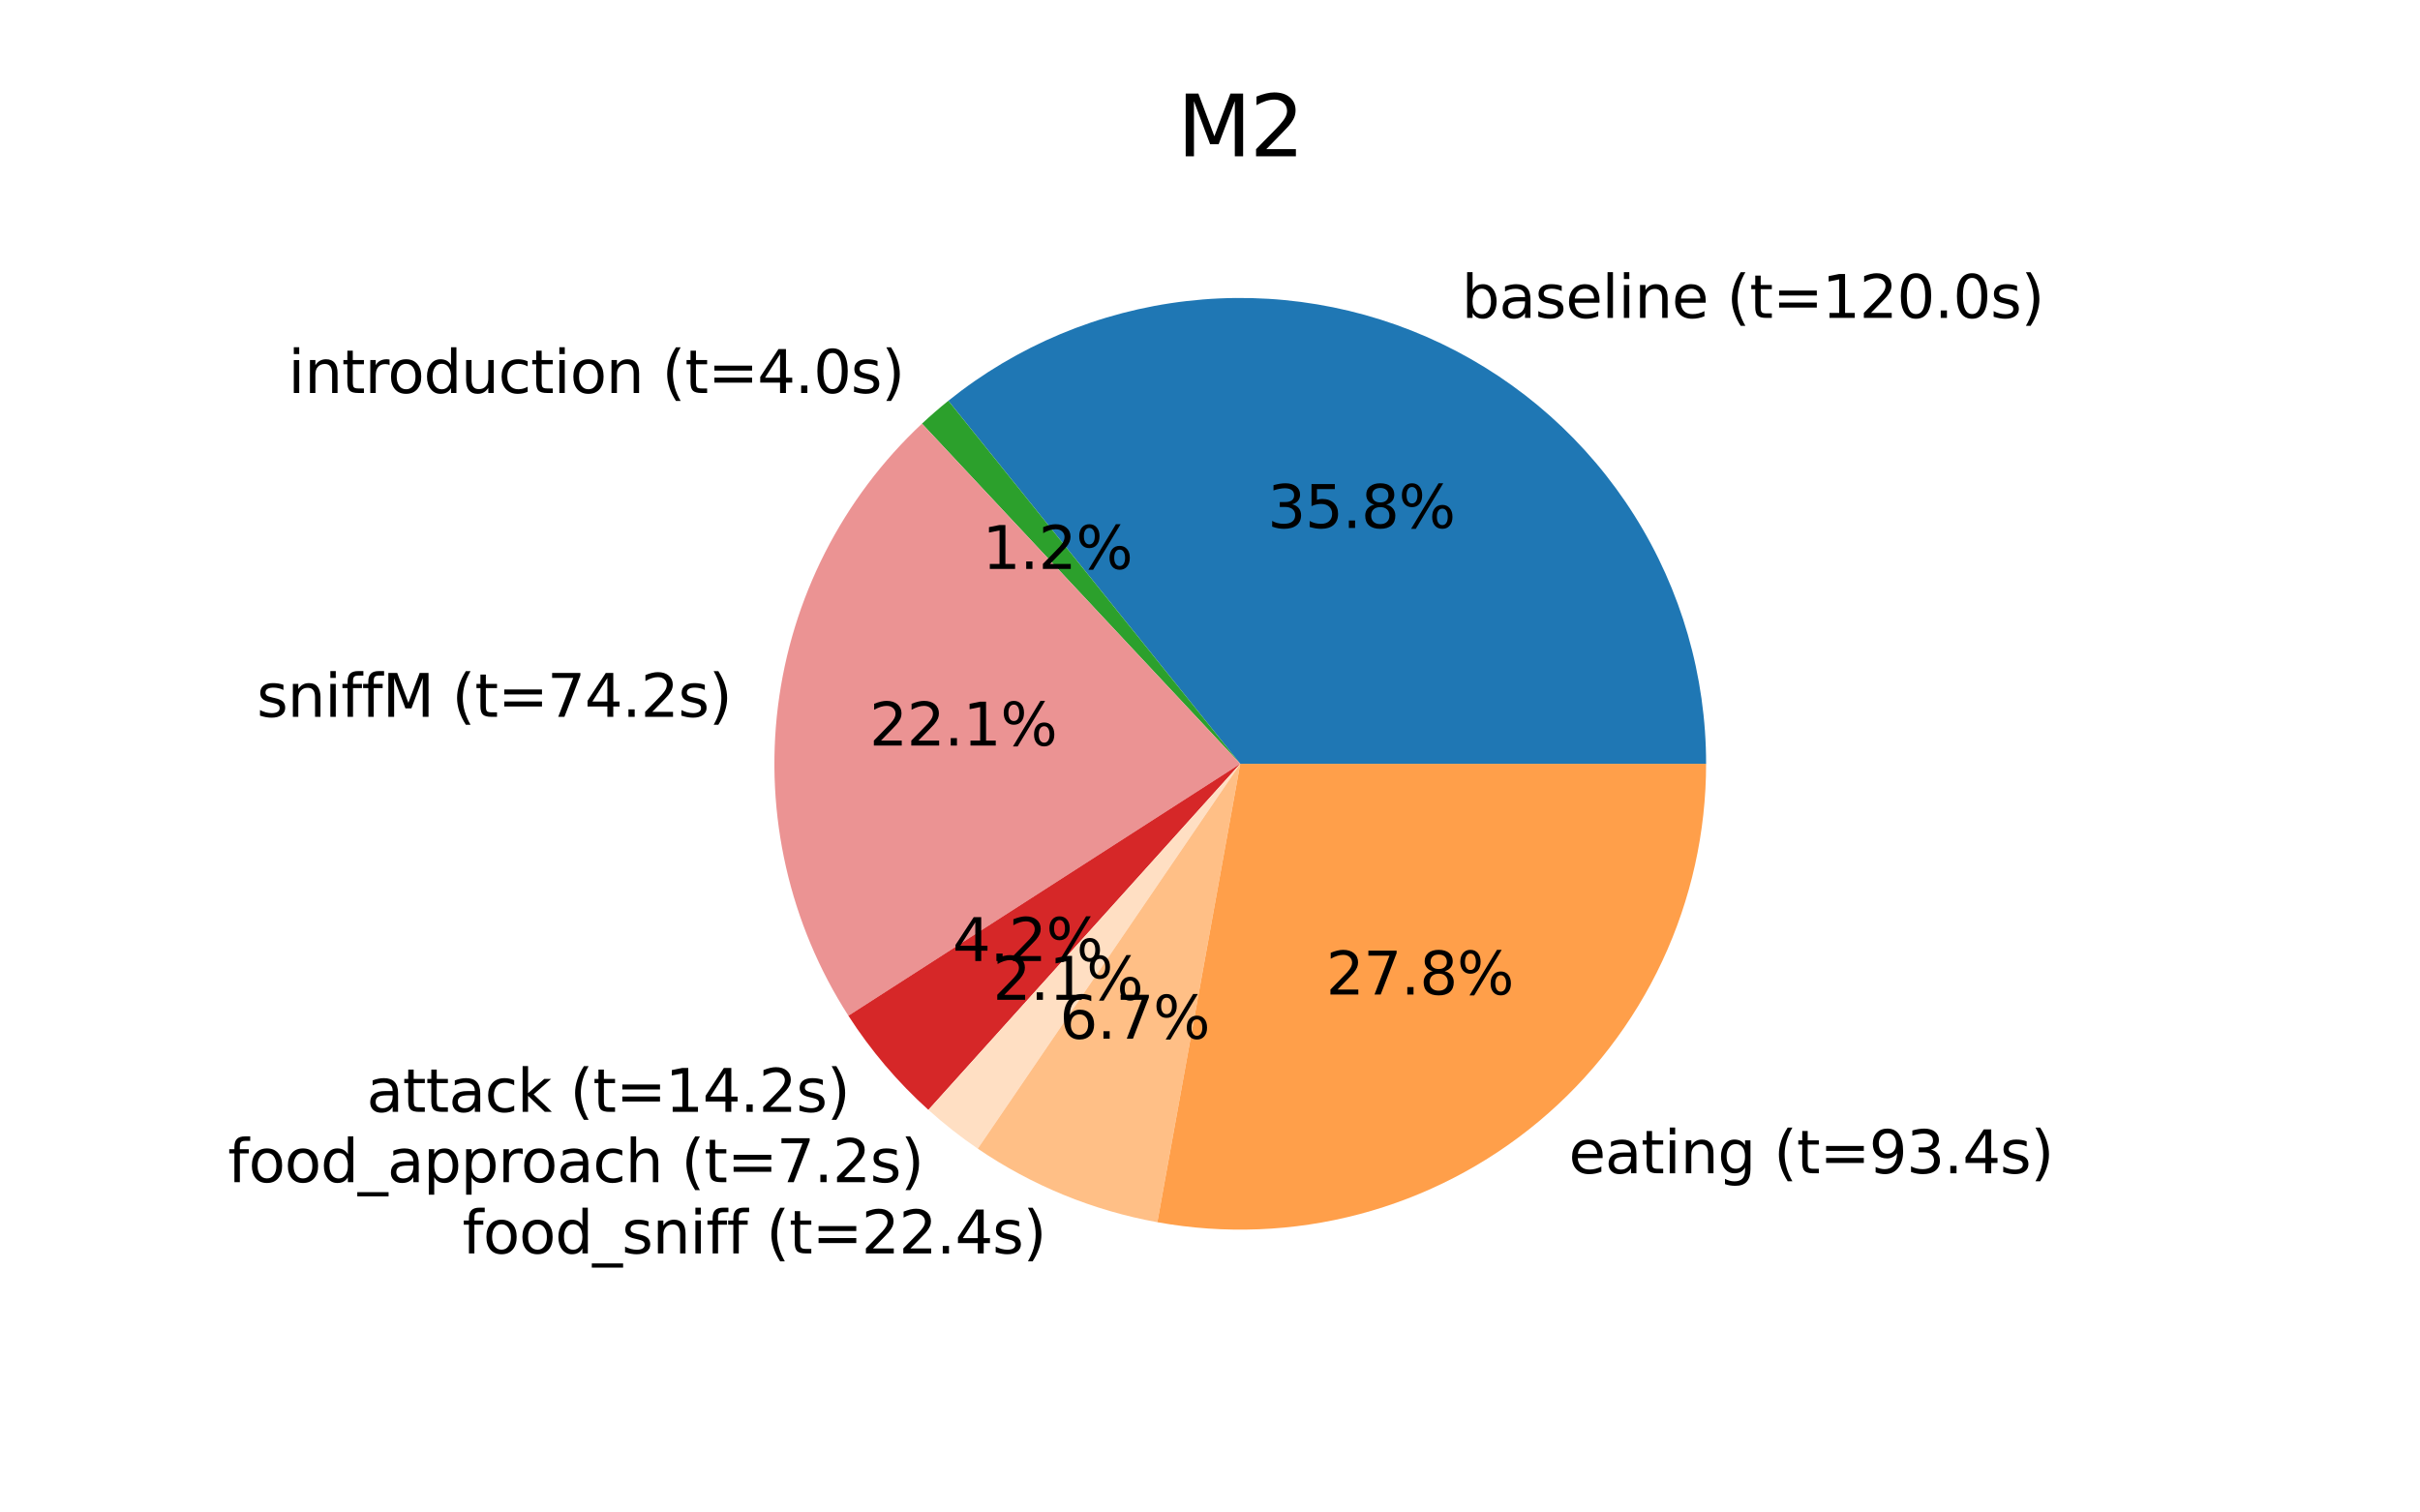 <?xml version="1.0" encoding="UTF-8" standalone="no"?>
<svg
   width="576pt"
   height="360pt"
   viewBox="0 0 576 360"
   version="1.1"
   id="svg170"
   sodipodi:docname="BehaviorDurationM2_Processed.svg"
   inkscape:version="1.3.2 (091e20e, 2023-11-25)"
   inkscape:export-filename="BehaviorDurationM2_Processed.png"
   inkscape:export-xdpi="96"
   inkscape:export-ydpi="96"
   xmlns:inkscape="http://www.inkscape.org/namespaces/inkscape"
   xmlns:sodipodi="http://sodipodi.sourceforge.net/DTD/sodipodi-0.dtd"
   xmlns:xlink="http://www.w3.org/1999/xlink"
   xmlns="http://www.w3.org/2000/svg"
   xmlns:svg="http://www.w3.org/2000/svg"
   xmlns:rdf="http://www.w3.org/1999/02/22-rdf-syntax-ns#"
   xmlns:cc="http://creativecommons.org/ns#"
   xmlns:dc="http://purl.org/dc/elements/1.1/">
  <sodipodi:namedview
     id="namedview170"
     pagecolor="#ffffff"
     bordercolor="#000000"
     borderopacity="0.25"
     inkscape:showpageshadow="2"
     inkscape:pageopacity="0.0"
     inkscape:pagecheckerboard="0"
     inkscape:deskcolor="#d1d1d1"
     inkscape:document-units="pt"
     inkscape:zoom="0.49166667"
     inkscape:cx="384.40678"
     inkscape:cy="240"
     inkscape:window-width="1680"
     inkscape:window-height="997"
     inkscape:window-x="0"
     inkscape:window-y="25"
     inkscape:window-maximized="1"
     inkscape:current-layer="figure_1" />
  <defs
     id="defs1">
    <style
       type="text/css"
       id="style1">*{stroke-linejoin: round; stroke-linecap: butt}</style>
  </defs>
  <g
     id="figure_1">
    <g
       id="axes_1">
      <g
         id="patch_2">
        <path
           d="M 406.08 181.8  C 406.08 160.893 400.167 140.406 389.026 122.714  C 377.884 105.023 361.963 90.838 343.108 81.804  C 324.253 72.771 303.222 69.252 282.454 71.655  C 261.685 74.058 242.014 82.288 225.72 95.389  L 295.2 181.8  z "
           style="fill: #1f77b4"
           id="path2" />
      </g>
      <g
         id="patch_3">
        <path
           d="M 225.72 95.389  C 224.641 96.257 223.578 97.144 222.532 98.052  C 221.486 98.96 220.457 99.887 219.446 100.833  L 295.2 181.8  z "
           style="fill: #2ca02c"
           id="path3" />
      </g>
      <g
         id="patch_4">
        <path
           d="M 219.446 100.833  C 200.502 118.557 188.366 142.381 185.166 168.126  C 181.967 193.871 187.902 219.94 201.932 241.762  L 295.2 181.8  z "
           style="fill: #eb9393"
           id="path4" />
      </g>
      <g
         id="patch_5">
        <path
           d="M 201.932 241.762  C 204.591 245.899 207.523 249.854 210.708 253.601  C 213.892 257.349 217.323 260.88 220.976 264.172  L 295.2 181.8  z "
           style="fill: #d62728"
           id="path5" />
      </g>
      <g
         id="patch_6">
        <path
           d="M 220.976 264.172  C 222.828 265.841 224.736 267.447 226.696 268.987  C 228.656 270.527 230.667 272 232.727 273.405  L 295.2 181.8  z "
           style="fill: #ffdfc3"
           id="path6" />
      </g>
      <g
         id="patch_7">
        <path
           d="M 232.727 273.405  C 239.139 277.778 245.993 281.466 253.176 284.408  C 260.359 287.35 267.831 289.529 275.469 290.91  L 295.2 181.8  z "
           style="fill: #ffbf86"
           id="path7" />
      </g>
      <g
         id="patch_8">
        <path
           d="M 275.469 290.91  C 291.441 293.799 307.855 293.145 323.547 288.995  C 339.239 284.846 353.83 277.301 366.286 266.895  C 378.743 256.488 388.764 243.473 395.64 228.77  C 402.516 214.067 406.08 198.031 406.08 181.8  L 295.2 181.8  z "
           style="fill: #ff9f4a"
           id="path8" />
      </g>
      <g
         id="matplotlib.axis_1" />
      <g
         id="matplotlib.axis_2" />
      <g
         id="text_1">
        <!-- baseline (t=120.0s) -->
        <g
           transform="translate(347.899 75.668) scale(0.14 -0.14)"
           id="g26">
          <defs
             id="defs8">
            <path
               id="DejaVuSans-62"
               d="M 3116 1747  Q 3116 2381 2855 2742  Q 2594 3103 2138 3103  Q 1681 3103 1420 2742  Q 1159 2381 1159 1747  Q 1159 1113 1420 752  Q 1681 391 2138 391  Q 2594 391 2855 752  Q 3116 1113 3116 1747  z M 1159 2969  Q 1341 3281 1617 3432  Q 1894 3584 2278 3584  Q 2916 3584 3314 3078  Q 3713 2572 3713 1747  Q 3713 922 3314 415  Q 2916 -91 2278 -91  Q 1894 -91 1617 61  Q 1341 213 1159 525  L 1159 0  L 581 0  L 581 4863  L 1159 4863  L 1159 2969  z "
               transform="scale(0.016)" />
            <path
               id="DejaVuSans-61"
               d="M 2194 1759  Q 1497 1759 1228 1600  Q 959 1441 959 1056  Q 959 750 1161 570  Q 1363 391 1709 391  Q 2188 391 2477 730  Q 2766 1069 2766 1631  L 2766 1759  L 2194 1759  z M 3341 1997  L 3341 0  L 2766 0  L 2766 531  Q 2569 213 2275 61  Q 1981 -91 1556 -91  Q 1019 -91 701 211  Q 384 513 384 1019  Q 384 1609 779 1909  Q 1175 2209 1959 2209  L 2766 2209  L 2766 2266  Q 2766 2663 2505 2880  Q 2244 3097 1772 3097  Q 1472 3097 1187 3025  Q 903 2953 641 2809  L 641 3341  Q 956 3463 1253 3523  Q 1550 3584 1831 3584  Q 2591 3584 2966 3190  Q 3341 2797 3341 1997  z "
               transform="scale(0.016)" />
            <path
               id="DejaVuSans-73"
               d="M 2834 3397  L 2834 2853  Q 2591 2978 2328 3040  Q 2066 3103 1784 3103  Q 1356 3103 1142 2972  Q 928 2841 928 2578  Q 928 2378 1081 2264  Q 1234 2150 1697 2047  L 1894 2003  Q 2506 1872 2764 1633  Q 3022 1394 3022 966  Q 3022 478 2636 193  Q 2250 -91 1575 -91  Q 1294 -91 989 -36  Q 684 19 347 128  L 347 722  Q 666 556 975 473  Q 1284 391 1588 391  Q 1994 391 2212 530  Q 2431 669 2431 922  Q 2431 1156 2273 1281  Q 2116 1406 1581 1522  L 1381 1569  Q 847 1681 609 1914  Q 372 2147 372 2553  Q 372 3047 722 3315  Q 1072 3584 1716 3584  Q 2034 3584 2315 3537  Q 2597 3491 2834 3397  z "
               transform="scale(0.016)" />
            <path
               id="DejaVuSans-65"
               d="M 3597 1894  L 3597 1613  L 953 1613  Q 991 1019 1311 708  Q 1631 397 2203 397  Q 2534 397 2845 478  Q 3156 559 3463 722  L 3463 178  Q 3153 47 2828 -22  Q 2503 -91 2169 -91  Q 1331 -91 842 396  Q 353 884 353 1716  Q 353 2575 817 3079  Q 1281 3584 2069 3584  Q 2775 3584 3186 3129  Q 3597 2675 3597 1894  z M 3022 2063  Q 3016 2534 2758 2815  Q 2500 3097 2075 3097  Q 1594 3097 1305 2825  Q 1016 2553 972 2059  L 3022 2063  z "
               transform="scale(0.016)" />
            <path
               id="DejaVuSans-6c"
               d="M 603 4863  L 1178 4863  L 1178 0  L 603 0  L 603 4863  z "
               transform="scale(0.016)" />
            <path
               id="DejaVuSans-69"
               d="M 603 3500  L 1178 3500  L 1178 0  L 603 0  L 603 3500  z M 603 4863  L 1178 4863  L 1178 4134  L 603 4134  L 603 4863  z "
               transform="scale(0.016)" />
            <path
               id="DejaVuSans-6e"
               d="M 3513 2113  L 3513 0  L 2938 0  L 2938 2094  Q 2938 2591 2744 2837  Q 2550 3084 2163 3084  Q 1697 3084 1428 2787  Q 1159 2491 1159 1978  L 1159 0  L 581 0  L 581 3500  L 1159 3500  L 1159 2956  Q 1366 3272 1645 3428  Q 1925 3584 2291 3584  Q 2894 3584 3203 3211  Q 3513 2838 3513 2113  z "
               transform="scale(0.016)" />
            <path
               id="DejaVuSans-20"
               transform="scale(0.016)" />
            <path
               id="DejaVuSans-28"
               d="M 1984 4856  Q 1566 4138 1362 3434  Q 1159 2731 1159 2009  Q 1159 1288 1364 580  Q 1569 -128 1984 -844  L 1484 -844  Q 1016 -109 783 600  Q 550 1309 550 2009  Q 550 2706 781 3412  Q 1013 4119 1484 4856  L 1984 4856  z "
               transform="scale(0.016)" />
            <path
               id="DejaVuSans-74"
               d="M 1172 4494  L 1172 3500  L 2356 3500  L 2356 3053  L 1172 3053  L 1172 1153  Q 1172 725 1289 603  Q 1406 481 1766 481  L 2356 481  L 2356 0  L 1766 0  Q 1100 0 847 248  Q 594 497 594 1153  L 594 3053  L 172 3053  L 172 3500  L 594 3500  L 594 4494  L 1172 4494  z "
               transform="scale(0.016)" />
            <path
               id="DejaVuSans-3d"
               d="M 678 2906  L 4684 2906  L 4684 2381  L 678 2381  L 678 2906  z M 678 1631  L 4684 1631  L 4684 1100  L 678 1100  L 678 1631  z "
               transform="scale(0.016)" />
            <path
               id="DejaVuSans-31"
               d="M 794 531  L 1825 531  L 1825 4091  L 703 3866  L 703 4441  L 1819 4666  L 2450 4666  L 2450 531  L 3481 531  L 3481 0  L 794 0  L 794 531  z "
               transform="scale(0.016)" />
            <path
               id="DejaVuSans-32"
               d="M 1228 531  L 3431 531  L 3431 0  L 469 0  L 469 531  Q 828 903 1448 1529  Q 2069 2156 2228 2338  Q 2531 2678 2651 2914  Q 2772 3150 2772 3378  Q 2772 3750 2511 3984  Q 2250 4219 1831 4219  Q 1534 4219 1204 4116  Q 875 4013 500 3803  L 500 4441  Q 881 4594 1212 4672  Q 1544 4750 1819 4750  Q 2544 4750 2975 4387  Q 3406 4025 3406 3419  Q 3406 3131 3298 2873  Q 3191 2616 2906 2266  Q 2828 2175 2409 1742  Q 1991 1309 1228 531  z "
               transform="scale(0.016)" />
            <path
               id="DejaVuSans-30"
               d="M 2034 4250  Q 1547 4250 1301 3770  Q 1056 3291 1056 2328  Q 1056 1369 1301 889  Q 1547 409 2034 409  Q 2525 409 2770 889  Q 3016 1369 3016 2328  Q 3016 3291 2770 3770  Q 2525 4250 2034 4250  z M 2034 4750  Q 2819 4750 3233 4129  Q 3647 3509 3647 2328  Q 3647 1150 3233 529  Q 2819 -91 2034 -91  Q 1250 -91 836 529  Q 422 1150 422 2328  Q 422 3509 836 4129  Q 1250 4750 2034 4750  z "
               transform="scale(0.016)" />
            <path
               id="DejaVuSans-2e"
               d="M 684 794  L 1344 794  L 1344 0  L 684 0  L 684 794  z "
               transform="scale(0.016)" />
            <path
               id="DejaVuSans-29"
               d="M 513 4856  L 1013 4856  Q 1481 4119 1714 3412  Q 1947 2706 1947 2009  Q 1947 1309 1714 600  Q 1481 -109 1013 -844  L 513 -844  Q 928 -128 1133 580  Q 1338 1288 1338 2009  Q 1338 2731 1133 3434  Q 928 4138 513 4856  z "
               transform="scale(0.016)" />
          </defs>
          <use
             xlink:href="#DejaVuSans-62"
             id="use8" />
          <use
             xlink:href="#DejaVuSans-61"
             x="63.477"
             id="use9" />
          <use
             xlink:href="#DejaVuSans-73"
             x="124.756"
             id="use10" />
          <use
             xlink:href="#DejaVuSans-65"
             x="176.855"
             id="use11" />
          <use
             xlink:href="#DejaVuSans-6c"
             x="238.379"
             id="use12" />
          <use
             xlink:href="#DejaVuSans-69"
             x="266.162"
             id="use13" />
          <use
             xlink:href="#DejaVuSans-6e"
             x="293.945"
             id="use14" />
          <use
             xlink:href="#DejaVuSans-65"
             x="357.324"
             id="use15" />
          <use
             xlink:href="#DejaVuSans-20"
             x="418.848"
             id="use16" />
          <use
             xlink:href="#DejaVuSans-28"
             x="450.635"
             id="use17" />
          <use
             xlink:href="#DejaVuSans-74"
             x="489.648"
             id="use18" />
          <use
             xlink:href="#DejaVuSans-3d"
             x="528.857"
             id="use19" />
          <use
             xlink:href="#DejaVuSans-31"
             x="612.646"
             id="use20" />
          <use
             xlink:href="#DejaVuSans-32"
             x="676.27"
             id="use21" />
          <use
             xlink:href="#DejaVuSans-30"
             x="739.893"
             id="use22" />
          <use
             xlink:href="#DejaVuSans-2e"
             x="803.516"
             id="use23" />
          <use
             xlink:href="#DejaVuSans-30"
             x="835.303"
             id="use24" />
          <use
             xlink:href="#DejaVuSans-73"
             x="898.926"
             id="use25" />
          <use
             xlink:href="#DejaVuSans-29"
             x="951.025"
             id="use26" />
        </g>
      </g>
      <g
         id="text_2">
        <!-- 35.8% -->
        <g
           transform="translate(301.708 125.666) scale(0.14 -0.14)"
           id="g31">
          <defs
             id="defs26">
            <path
               id="DejaVuSans-33"
               d="M 2597 2516  Q 3050 2419 3304 2112  Q 3559 1806 3559 1356  Q 3559 666 3084 287  Q 2609 -91 1734 -91  Q 1441 -91 1130 -33  Q 819 25 488 141  L 488 750  Q 750 597 1062 519  Q 1375 441 1716 441  Q 2309 441 2620 675  Q 2931 909 2931 1356  Q 2931 1769 2642 2001  Q 2353 2234 1838 2234  L 1294 2234  L 1294 2753  L 1863 2753  Q 2328 2753 2575 2939  Q 2822 3125 2822 3475  Q 2822 3834 2567 4026  Q 2313 4219 1838 4219  Q 1578 4219 1281 4162  Q 984 4106 628 3988  L 628 4550  Q 988 4650 1302 4700  Q 1616 4750 1894 4750  Q 2613 4750 3031 4423  Q 3450 4097 3450 3541  Q 3450 3153 3228 2886  Q 3006 2619 2597 2516  z "
               transform="scale(0.016)" />
            <path
               id="DejaVuSans-35"
               d="M 691 4666  L 3169 4666  L 3169 4134  L 1269 4134  L 1269 2991  Q 1406 3038 1543 3061  Q 1681 3084 1819 3084  Q 2600 3084 3056 2656  Q 3513 2228 3513 1497  Q 3513 744 3044 326  Q 2575 -91 1722 -91  Q 1428 -91 1123 -41  Q 819 9 494 109  L 494 744  Q 775 591 1075 516  Q 1375 441 1709 441  Q 2250 441 2565 725  Q 2881 1009 2881 1497  Q 2881 1984 2565 2268  Q 2250 2553 1709 2553  Q 1456 2553 1204 2497  Q 953 2441 691 2322  L 691 4666  z "
               transform="scale(0.016)" />
            <path
               id="DejaVuSans-38"
               d="M 2034 2216  Q 1584 2216 1326 1975  Q 1069 1734 1069 1313  Q 1069 891 1326 650  Q 1584 409 2034 409  Q 2484 409 2743 651  Q 3003 894 3003 1313  Q 3003 1734 2745 1975  Q 2488 2216 2034 2216  z M 1403 2484  Q 997 2584 770 2862  Q 544 3141 544 3541  Q 544 4100 942 4425  Q 1341 4750 2034 4750  Q 2731 4750 3128 4425  Q 3525 4100 3525 3541  Q 3525 3141 3298 2862  Q 3072 2584 2669 2484  Q 3125 2378 3379 2068  Q 3634 1759 3634 1313  Q 3634 634 3220 271  Q 2806 -91 2034 -91  Q 1263 -91 848 271  Q 434 634 434 1313  Q 434 1759 690 2068  Q 947 2378 1403 2484  z M 1172 3481  Q 1172 3119 1398 2916  Q 1625 2713 2034 2713  Q 2441 2713 2670 2916  Q 2900 3119 2900 3481  Q 2900 3844 2670 4047  Q 2441 4250 2034 4250  Q 1625 4250 1398 4047  Q 1172 3844 1172 3481  z "
               transform="scale(0.016)" />
            <path
               id="DejaVuSans-25"
               d="M 4653 2053  Q 4381 2053 4226 1822  Q 4072 1591 4072 1178  Q 4072 772 4226 539  Q 4381 306 4653 306  Q 4919 306 5073 539  Q 5228 772 5228 1178  Q 5228 1588 5073 1820  Q 4919 2053 4653 2053  z M 4653 2450  Q 5147 2450 5437 2106  Q 5728 1763 5728 1178  Q 5728 594 5436 251  Q 5144 -91 4653 -91  Q 4153 -91 3862 251  Q 3572 594 3572 1178  Q 3572 1766 3864 2108  Q 4156 2450 4653 2450  z M 1428 4353  Q 1159 4353 1004 4120  Q 850 3888 850 3481  Q 850 3069 1003 2837  Q 1156 2606 1428 2606  Q 1700 2606 1854 2837  Q 2009 3069 2009 3481  Q 2009 3884 1853 4118  Q 1697 4353 1428 4353  z M 4250 4750  L 4750 4750  L 1831 -91  L 1331 -91  L 4250 4750  z M 1428 4750  Q 1922 4750 2215 4408  Q 2509 4066 2509 3481  Q 2509 2891 2217 2550  Q 1925 2209 1428 2209  Q 931 2209 642 2551  Q 353 2894 353 3481  Q 353 4063 643 4406  Q 934 4750 1428 4750  z "
               transform="scale(0.016)" />
          </defs>
          <use
             xlink:href="#DejaVuSans-33"
             id="use27" />
          <use
             xlink:href="#DejaVuSans-35"
             x="63.623"
             id="use28" />
          <use
             xlink:href="#DejaVuSans-2e"
             x="127.246"
             id="use29" />
          <use
             xlink:href="#DejaVuSans-38"
             x="159.033"
             id="use30" />
          <use
             xlink:href="#DejaVuSans-25"
             x="222.656"
             id="use31" />
        </g>
      </g>
      <g
         id="text_3">
        <!-- introduction (t=4.0s) -->
        <g
           transform="translate(68.582 93.54) scale(0.14 -0.14)"
           id="g52">
          <defs
             id="defs31">
            <path
               id="DejaVuSans-72"
               d="M 2631 2963  Q 2534 3019 2420 3045  Q 2306 3072 2169 3072  Q 1681 3072 1420 2755  Q 1159 2438 1159 1844  L 1159 0  L 581 0  L 581 3500  L 1159 3500  L 1159 2956  Q 1341 3275 1631 3429  Q 1922 3584 2338 3584  Q 2397 3584 2469 3576  Q 2541 3569 2628 3553  L 2631 2963  z "
               transform="scale(0.016)" />
            <path
               id="DejaVuSans-6f"
               d="M 1959 3097  Q 1497 3097 1228 2736  Q 959 2375 959 1747  Q 959 1119 1226 758  Q 1494 397 1959 397  Q 2419 397 2687 759  Q 2956 1122 2956 1747  Q 2956 2369 2687 2733  Q 2419 3097 1959 3097  z M 1959 3584  Q 2709 3584 3137 3096  Q 3566 2609 3566 1747  Q 3566 888 3137 398  Q 2709 -91 1959 -91  Q 1206 -91 779 398  Q 353 888 353 1747  Q 353 2609 779 3096  Q 1206 3584 1959 3584  z "
               transform="scale(0.016)" />
            <path
               id="DejaVuSans-64"
               d="M 2906 2969  L 2906 4863  L 3481 4863  L 3481 0  L 2906 0  L 2906 525  Q 2725 213 2448 61  Q 2172 -91 1784 -91  Q 1150 -91 751 415  Q 353 922 353 1747  Q 353 2572 751 3078  Q 1150 3584 1784 3584  Q 2172 3584 2448 3432  Q 2725 3281 2906 2969  z M 947 1747  Q 947 1113 1208 752  Q 1469 391 1925 391  Q 2381 391 2643 752  Q 2906 1113 2906 1747  Q 2906 2381 2643 2742  Q 2381 3103 1925 3103  Q 1469 3103 1208 2742  Q 947 2381 947 1747  z "
               transform="scale(0.016)" />
            <path
               id="DejaVuSans-75"
               d="M 544 1381  L 544 3500  L 1119 3500  L 1119 1403  Q 1119 906 1312 657  Q 1506 409 1894 409  Q 2359 409 2629 706  Q 2900 1003 2900 1516  L 2900 3500  L 3475 3500  L 3475 0  L 2900 0  L 2900 538  Q 2691 219 2414 64  Q 2138 -91 1772 -91  Q 1169 -91 856 284  Q 544 659 544 1381  z M 1991 3584  L 1991 3584  z "
               transform="scale(0.016)" />
            <path
               id="DejaVuSans-63"
               d="M 3122 3366  L 3122 2828  Q 2878 2963 2633 3030  Q 2388 3097 2138 3097  Q 1578 3097 1268 2742  Q 959 2388 959 1747  Q 959 1106 1268 751  Q 1578 397 2138 397  Q 2388 397 2633 464  Q 2878 531 3122 666  L 3122 134  Q 2881 22 2623 -34  Q 2366 -91 2075 -91  Q 1284 -91 818 406  Q 353 903 353 1747  Q 353 2603 823 3093  Q 1294 3584 2113 3584  Q 2378 3584 2631 3529  Q 2884 3475 3122 3366  z "
               transform="scale(0.016)" />
            <path
               id="DejaVuSans-34"
               d="M 2419 4116  L 825 1625  L 2419 1625  L 2419 4116  z M 2253 4666  L 3047 4666  L 3047 1625  L 3713 1625  L 3713 1100  L 3047 1100  L 3047 0  L 2419 0  L 2419 1100  L 313 1100  L 313 1709  L 2253 4666  z "
               transform="scale(0.016)" />
          </defs>
          <use
             xlink:href="#DejaVuSans-69"
             id="use32" />
          <use
             xlink:href="#DejaVuSans-6e"
             x="27.783"
             id="use33" />
          <use
             xlink:href="#DejaVuSans-74"
             x="91.162"
             id="use34" />
          <use
             xlink:href="#DejaVuSans-72"
             x="130.371"
             id="use35" />
          <use
             xlink:href="#DejaVuSans-6f"
             x="169.234"
             id="use36" />
          <use
             xlink:href="#DejaVuSans-64"
             x="230.416"
             id="use37" />
          <use
             xlink:href="#DejaVuSans-75"
             x="293.893"
             id="use38" />
          <use
             xlink:href="#DejaVuSans-63"
             x="357.271"
             id="use39" />
          <use
             xlink:href="#DejaVuSans-74"
             x="412.252"
             id="use40" />
          <use
             xlink:href="#DejaVuSans-69"
             x="451.461"
             id="use41" />
          <use
             xlink:href="#DejaVuSans-6f"
             x="479.244"
             id="use42" />
          <use
             xlink:href="#DejaVuSans-6e"
             x="540.426"
             id="use43" />
          <use
             xlink:href="#DejaVuSans-20"
             x="603.805"
             id="use44" />
          <use
             xlink:href="#DejaVuSans-28"
             x="635.592"
             id="use45" />
          <use
             xlink:href="#DejaVuSans-74"
             x="674.605"
             id="use46" />
          <use
             xlink:href="#DejaVuSans-3d"
             x="713.814"
             id="use47" />
          <use
             xlink:href="#DejaVuSans-34"
             x="797.604"
             id="use48" />
          <use
             xlink:href="#DejaVuSans-2e"
             x="861.227"
             id="use49" />
          <use
             xlink:href="#DejaVuSans-30"
             x="893.014"
             id="use50" />
          <use
             xlink:href="#DejaVuSans-73"
             x="956.637"
             id="use51" />
          <use
             xlink:href="#DejaVuSans-29"
             x="1008.736"
             id="use52" />
        </g>
      </g>
      <g
         id="text_4">
        <!-- 1.2% -->
        <g
           transform="translate(233.816 135.414) scale(0.14 -0.14)"
           id="g56">
          <use
             xlink:href="#DejaVuSans-31"
             id="use53" />
          <use
             xlink:href="#DejaVuSans-2e"
             x="63.623"
             id="use54" />
          <use
             xlink:href="#DejaVuSans-32"
             x="95.41"
             id="use55" />
          <use
             xlink:href="#DejaVuSans-25"
             x="159.033"
             id="use56" />
        </g>
      </g>
      <g
         id="text_5">
        <!-- sniffM (t=74.2s) -->
        <g
           transform="translate(61.113 170.621) scale(0.14 -0.14)"
           id="g72">
          <defs
             id="defs56">
            <path
               id="DejaVuSans-66"
               d="M 2375 4863  L 2375 4384  L 1825 4384  Q 1516 4384 1395 4259  Q 1275 4134 1275 3809  L 1275 3500  L 2222 3500  L 2222 3053  L 1275 3053  L 1275 0  L 697 0  L 697 3053  L 147 3053  L 147 3500  L 697 3500  L 697 3744  Q 697 4328 969 4595  Q 1241 4863 1831 4863  L 2375 4863  z "
               transform="scale(0.016)" />
            <path
               id="DejaVuSans-4d"
               d="M 628 4666  L 1569 4666  L 2759 1491  L 3956 4666  L 4897 4666  L 4897 0  L 4281 0  L 4281 4097  L 3078 897  L 2444 897  L 1241 4097  L 1241 0  L 628 0  L 628 4666  z "
               transform="scale(0.016)" />
            <path
               id="DejaVuSans-37"
               d="M 525 4666  L 3525 4666  L 3525 4397  L 1831 0  L 1172 0  L 2766 4134  L 525 4134  L 525 4666  z "
               transform="scale(0.016)" />
          </defs>
          <use
             xlink:href="#DejaVuSans-73"
             id="use57" />
          <use
             xlink:href="#DejaVuSans-6e"
             x="52.1"
             id="use58" />
          <use
             xlink:href="#DejaVuSans-69"
             x="115.479"
             id="use59" />
          <use
             xlink:href="#DejaVuSans-66"
             x="143.262"
             id="use60" />
          <use
             xlink:href="#DejaVuSans-66"
             x="178.467"
             id="use61" />
          <use
             xlink:href="#DejaVuSans-4d"
             x="213.672"
             id="use62" />
          <use
             xlink:href="#DejaVuSans-20"
             x="299.951"
             id="use63" />
          <use
             xlink:href="#DejaVuSans-28"
             x="331.738"
             id="use64" />
          <use
             xlink:href="#DejaVuSans-74"
             x="370.752"
             id="use65" />
          <use
             xlink:href="#DejaVuSans-3d"
             x="409.961"
             id="use66" />
          <use
             xlink:href="#DejaVuSans-37"
             x="493.75"
             id="use67" />
          <use
             xlink:href="#DejaVuSans-34"
             x="557.373"
             id="use68" />
          <use
             xlink:href="#DejaVuSans-2e"
             x="620.996"
             id="use69" />
          <use
             xlink:href="#DejaVuSans-32"
             x="652.783"
             id="use70" />
          <use
             xlink:href="#DejaVuSans-73"
             x="716.406"
             id="use71" />
          <use
             xlink:href="#DejaVuSans-29"
             x="768.506"
             id="use72" />
        </g>
      </g>
      <g
         id="text_6">
        <!-- 22.1% -->
        <g
           transform="translate(206.943 177.459) scale(0.14 -0.14)"
           id="g77">
          <use
             xlink:href="#DejaVuSans-32"
             id="use73" />
          <use
             xlink:href="#DejaVuSans-32"
             x="63.623"
             id="use74" />
          <use
             xlink:href="#DejaVuSans-2e"
             x="127.246"
             id="use75" />
          <use
             xlink:href="#DejaVuSans-31"
             x="159.033"
             id="use76" />
          <use
             xlink:href="#DejaVuSans-25"
             x="222.656"
             id="use77" />
        </g>
      </g>
      <g
         id="text_7">
        <!-- attack (t=14.2s) -->
        <g
           transform="translate(87.259 264.645) scale(0.14 -0.14)"
           id="g93">
          <defs
             id="defs77">
            <path
               id="DejaVuSans-6b"
               d="M 581 4863  L 1159 4863  L 1159 1991  L 2875 3500  L 3609 3500  L 1753 1863  L 3688 0  L 2938 0  L 1159 1709  L 1159 0  L 581 0  L 581 4863  z "
               transform="scale(0.016)" />
          </defs>
          <use
             xlink:href="#DejaVuSans-61"
             id="use78" />
          <use
             xlink:href="#DejaVuSans-74"
             x="61.279"
             id="use79" />
          <use
             xlink:href="#DejaVuSans-74"
             x="100.488"
             id="use80" />
          <use
             xlink:href="#DejaVuSans-61"
             x="139.697"
             id="use81" />
          <use
             xlink:href="#DejaVuSans-63"
             x="200.977"
             id="use82" />
          <use
             xlink:href="#DejaVuSans-6b"
             x="255.957"
             id="use83" />
          <use
             xlink:href="#DejaVuSans-20"
             x="313.867"
             id="use84" />
          <use
             xlink:href="#DejaVuSans-28"
             x="345.654"
             id="use85" />
          <use
             xlink:href="#DejaVuSans-74"
             x="384.668"
             id="use86" />
          <use
             xlink:href="#DejaVuSans-3d"
             x="423.877"
             id="use87" />
          <use
             xlink:href="#DejaVuSans-31"
             x="507.666"
             id="use88" />
          <use
             xlink:href="#DejaVuSans-34"
             x="571.289"
             id="use89" />
          <use
             xlink:href="#DejaVuSans-2e"
             x="634.912"
             id="use90" />
          <use
             xlink:href="#DejaVuSans-32"
             x="666.699"
             id="use91" />
          <use
             xlink:href="#DejaVuSans-73"
             x="730.322"
             id="use92" />
          <use
             xlink:href="#DejaVuSans-29"
             x="782.422"
             id="use93" />
        </g>
      </g>
      <g
         id="text_8">
        <!-- 4.2% -->
        <g
           transform="translate(226.721 228.744) scale(0.14 -0.14)"
           id="g97">
          <use
             xlink:href="#DejaVuSans-34"
             id="use94" />
          <use
             xlink:href="#DejaVuSans-2e"
             x="63.623"
             id="use95" />
          <use
             xlink:href="#DejaVuSans-32"
             x="95.41"
             id="use96" />
          <use
             xlink:href="#DejaVuSans-25"
             x="159.033"
             id="use97" />
        </g>
      </g>
      <g
         id="text_9">
        <!-- food_approach (t=7.2s) -->
        <g
           transform="translate(54.234 281.374) scale(0.14 -0.14)"
           id="g119">
          <defs
             id="defs97">
            <path
               id="DejaVuSans-5f"
               d="M 3263 -1063  L 3263 -1509  L -63 -1509  L -63 -1063  L 3263 -1063  z "
               transform="scale(0.016)" />
            <path
               id="DejaVuSans-70"
               d="M 1159 525  L 1159 -1331  L 581 -1331  L 581 3500  L 1159 3500  L 1159 2969  Q 1341 3281 1617 3432  Q 1894 3584 2278 3584  Q 2916 3584 3314 3078  Q 3713 2572 3713 1747  Q 3713 922 3314 415  Q 2916 -91 2278 -91  Q 1894 -91 1617 61  Q 1341 213 1159 525  z M 3116 1747  Q 3116 2381 2855 2742  Q 2594 3103 2138 3103  Q 1681 3103 1420 2742  Q 1159 2381 1159 1747  Q 1159 1113 1420 752  Q 1681 391 2138 391  Q 2594 391 2855 752  Q 3116 1113 3116 1747  z "
               transform="scale(0.016)" />
            <path
               id="DejaVuSans-68"
               d="M 3513 2113  L 3513 0  L 2938 0  L 2938 2094  Q 2938 2591 2744 2837  Q 2550 3084 2163 3084  Q 1697 3084 1428 2787  Q 1159 2491 1159 1978  L 1159 0  L 581 0  L 581 4863  L 1159 4863  L 1159 2956  Q 1366 3272 1645 3428  Q 1925 3584 2291 3584  Q 2894 3584 3203 3211  Q 3513 2838 3513 2113  z "
               transform="scale(0.016)" />
          </defs>
          <use
             xlink:href="#DejaVuSans-66"
             id="use98" />
          <use
             xlink:href="#DejaVuSans-6f"
             x="35.205"
             id="use99" />
          <use
             xlink:href="#DejaVuSans-6f"
             x="96.387"
             id="use100" />
          <use
             xlink:href="#DejaVuSans-64"
             x="157.568"
             id="use101" />
          <use
             xlink:href="#DejaVuSans-5f"
             x="221.045"
             id="use102" />
          <use
             xlink:href="#DejaVuSans-61"
             x="271.045"
             id="use103" />
          <use
             xlink:href="#DejaVuSans-70"
             x="332.324"
             id="use104" />
          <use
             xlink:href="#DejaVuSans-70"
             x="395.801"
             id="use105" />
          <use
             xlink:href="#DejaVuSans-72"
             x="459.277"
             id="use106" />
          <use
             xlink:href="#DejaVuSans-6f"
             x="498.141"
             id="use107" />
          <use
             xlink:href="#DejaVuSans-61"
             x="559.322"
             id="use108" />
          <use
             xlink:href="#DejaVuSans-63"
             x="620.602"
             id="use109" />
          <use
             xlink:href="#DejaVuSans-68"
             x="675.582"
             id="use110" />
          <use
             xlink:href="#DejaVuSans-20"
             x="738.961"
             id="use111" />
          <use
             xlink:href="#DejaVuSans-28"
             x="770.748"
             id="use112" />
          <use
             xlink:href="#DejaVuSans-74"
             x="809.762"
             id="use113" />
          <use
             xlink:href="#DejaVuSans-3d"
             x="848.971"
             id="use114" />
          <use
             xlink:href="#DejaVuSans-37"
             x="932.76"
             id="use115" />
          <use
             xlink:href="#DejaVuSans-2e"
             x="996.383"
             id="use116" />
          <use
             xlink:href="#DejaVuSans-32"
             x="1028.17"
             id="use117" />
          <use
             xlink:href="#DejaVuSans-73"
             x="1091.793"
             id="use118" />
          <use
             xlink:href="#DejaVuSans-29"
             x="1143.893"
             id="use119" />
        </g>
      </g>
      <g
         id="text_10">
        <!-- 2.1% -->
        <g
           transform="translate(236.314 237.975) scale(0.14 -0.14)"
           id="g123">
          <use
             xlink:href="#DejaVuSans-32"
             id="use120" />
          <use
             xlink:href="#DejaVuSans-2e"
             x="63.623"
             id="use121" />
          <use
             xlink:href="#DejaVuSans-31"
             x="95.41"
             id="use122" />
          <use
             xlink:href="#DejaVuSans-25"
             x="159.033"
             id="use123" />
        </g>
      </g>
      <g
         id="text_11">
        <!-- food_sniff (t=22.4s) -->
        <g
           transform="translate(110.054 298.337) scale(0.14 -0.14)"
           id="g143">
          <use
             xlink:href="#DejaVuSans-66"
             id="use124" />
          <use
             xlink:href="#DejaVuSans-6f"
             x="35.205"
             id="use125" />
          <use
             xlink:href="#DejaVuSans-6f"
             x="96.387"
             id="use126" />
          <use
             xlink:href="#DejaVuSans-64"
             x="157.568"
             id="use127" />
          <use
             xlink:href="#DejaVuSans-5f"
             x="221.045"
             id="use128" />
          <use
             xlink:href="#DejaVuSans-73"
             x="271.045"
             id="use129" />
          <use
             xlink:href="#DejaVuSans-6e"
             x="323.145"
             id="use130" />
          <use
             xlink:href="#DejaVuSans-69"
             x="386.523"
             id="use131" />
          <use
             xlink:href="#DejaVuSans-66"
             x="414.307"
             id="use132" />
          <use
             xlink:href="#DejaVuSans-66"
             x="449.512"
             id="use133" />
          <use
             xlink:href="#DejaVuSans-20"
             x="484.717"
             id="use134" />
          <use
             xlink:href="#DejaVuSans-28"
             x="516.504"
             id="use135" />
          <use
             xlink:href="#DejaVuSans-74"
             x="555.518"
             id="use136" />
          <use
             xlink:href="#DejaVuSans-3d"
             x="594.727"
             id="use137" />
          <use
             xlink:href="#DejaVuSans-32"
             x="678.516"
             id="use138" />
          <use
             xlink:href="#DejaVuSans-32"
             x="742.139"
             id="use139" />
          <use
             xlink:href="#DejaVuSans-2e"
             x="805.762"
             id="use140" />
          <use
             xlink:href="#DejaVuSans-34"
             x="837.549"
             id="use141" />
          <use
             xlink:href="#DejaVuSans-73"
             x="901.172"
             id="use142" />
          <use
             xlink:href="#DejaVuSans-29"
             x="953.271"
             id="use143" />
        </g>
      </g>
      <g
         id="text_12">
        <!-- 6.7% -->
        <g
           transform="translate(252.202 247.228) scale(0.14 -0.14)"
           id="g147">
          <defs
             id="defs143">
            <path
               id="DejaVuSans-36"
               d="M 2113 2584  Q 1688 2584 1439 2293  Q 1191 2003 1191 1497  Q 1191 994 1439 701  Q 1688 409 2113 409  Q 2538 409 2786 701  Q 3034 994 3034 1497  Q 3034 2003 2786 2293  Q 2538 2584 2113 2584  z M 3366 4563  L 3366 3988  Q 3128 4100 2886 4159  Q 2644 4219 2406 4219  Q 1781 4219 1451 3797  Q 1122 3375 1075 2522  Q 1259 2794 1537 2939  Q 1816 3084 2150 3084  Q 2853 3084 3261 2657  Q 3669 2231 3669 1497  Q 3669 778 3244 343  Q 2819 -91 2113 -91  Q 1303 -91 875 529  Q 447 1150 447 2328  Q 447 3434 972 4092  Q 1497 4750 2381 4750  Q 2619 4750 2861 4703  Q 3103 4656 3366 4563  z "
               transform="scale(0.016)" />
          </defs>
          <use
             xlink:href="#DejaVuSans-36"
             id="use144" />
          <use
             xlink:href="#DejaVuSans-2e"
             x="63.623"
             id="use145" />
          <use
             xlink:href="#DejaVuSans-37"
             x="95.41"
             id="use146" />
          <use
             xlink:href="#DejaVuSans-25"
             x="159.033"
             id="use147" />
        </g>
      </g>
      <g
         id="text_13">
        <!-- eating (t=93.4s) -->
        <g
           transform="translate(373.395 279.267) scale(0.14 -0.14)"
           id="g163">
          <defs
             id="defs147">
            <path
               id="DejaVuSans-67"
               d="M 2906 1791  Q 2906 2416 2648 2759  Q 2391 3103 1925 3103  Q 1463 3103 1205 2759  Q 947 2416 947 1791  Q 947 1169 1205 825  Q 1463 481 1925 481  Q 2391 481 2648 825  Q 2906 1169 2906 1791  z M 3481 434  Q 3481 -459 3084 -895  Q 2688 -1331 1869 -1331  Q 1566 -1331 1297 -1286  Q 1028 -1241 775 -1147  L 775 -588  Q 1028 -725 1275 -790  Q 1522 -856 1778 -856  Q 2344 -856 2625 -561  Q 2906 -266 2906 331  L 2906 616  Q 2728 306 2450 153  Q 2172 0 1784 0  Q 1141 0 747 490  Q 353 981 353 1791  Q 353 2603 747 3093  Q 1141 3584 1784 3584  Q 2172 3584 2450 3431  Q 2728 3278 2906 2969  L 2906 3500  L 3481 3500  L 3481 434  z "
               transform="scale(0.016)" />
            <path
               id="DejaVuSans-39"
               d="M 703 97  L 703 672  Q 941 559 1184 500  Q 1428 441 1663 441  Q 2288 441 2617 861  Q 2947 1281 2994 2138  Q 2813 1869 2534 1725  Q 2256 1581 1919 1581  Q 1219 1581 811 2004  Q 403 2428 403 3163  Q 403 3881 828 4315  Q 1253 4750 1959 4750  Q 2769 4750 3195 4129  Q 3622 3509 3622 2328  Q 3622 1225 3098 567  Q 2575 -91 1691 -91  Q 1453 -91 1209 -44  Q 966 3 703 97  z M 1959 2075  Q 2384 2075 2632 2365  Q 2881 2656 2881 3163  Q 2881 3666 2632 3958  Q 2384 4250 1959 4250  Q 1534 4250 1286 3958  Q 1038 3666 1038 3163  Q 1038 2656 1286 2365  Q 1534 2075 1959 2075  z "
               transform="scale(0.016)" />
          </defs>
          <use
             xlink:href="#DejaVuSans-65"
             id="use148" />
          <use
             xlink:href="#DejaVuSans-61"
             x="61.523"
             id="use149" />
          <use
             xlink:href="#DejaVuSans-74"
             x="122.803"
             id="use150" />
          <use
             xlink:href="#DejaVuSans-69"
             x="162.012"
             id="use151" />
          <use
             xlink:href="#DejaVuSans-6e"
             x="189.795"
             id="use152" />
          <use
             xlink:href="#DejaVuSans-67"
             x="253.174"
             id="use153" />
          <use
             xlink:href="#DejaVuSans-20"
             x="316.65"
             id="use154" />
          <use
             xlink:href="#DejaVuSans-28"
             x="348.438"
             id="use155" />
          <use
             xlink:href="#DejaVuSans-74"
             x="387.451"
             id="use156" />
          <use
             xlink:href="#DejaVuSans-3d"
             x="426.66"
             id="use157" />
          <use
             xlink:href="#DejaVuSans-39"
             x="510.449"
             id="use158" />
          <use
             xlink:href="#DejaVuSans-33"
             x="574.072"
             id="use159" />
          <use
             xlink:href="#DejaVuSans-2e"
             x="637.695"
             id="use160" />
          <use
             xlink:href="#DejaVuSans-34"
             x="669.482"
             id="use161" />
          <use
             xlink:href="#DejaVuSans-73"
             x="733.105"
             id="use162" />
          <use
             xlink:href="#DejaVuSans-29"
             x="785.205"
             id="use163" />
        </g>
      </g>
      <g
         id="text_14">
        <!-- 27.8% -->
        <g
           transform="translate(315.615 236.72) scale(0.14 -0.14)"
           id="g168">
          <use
             xlink:href="#DejaVuSans-32"
             id="use164" />
          <use
             xlink:href="#DejaVuSans-37"
             x="63.623"
             id="use165" />
          <use
             xlink:href="#DejaVuSans-2e"
             x="127.246"
             id="use166" />
          <use
             xlink:href="#DejaVuSans-38"
             x="159.033"
             id="use167" />
          <use
             xlink:href="#DejaVuSans-25"
             x="222.656"
             id="use168" />
        </g>
      </g>
      <g
         id="text_15">
        <!-- M2 -->
        <g
           transform="translate(280.209 37.2) scale(0.2 -0.2)"
           id="g170">
          <use
             xlink:href="#DejaVuSans-4d"
             id="use169" />
          <use
             xlink:href="#DejaVuSans-32"
             x="86.279"
             id="use170" />
        </g>
      </g>
    </g>
  </g>
</svg>
